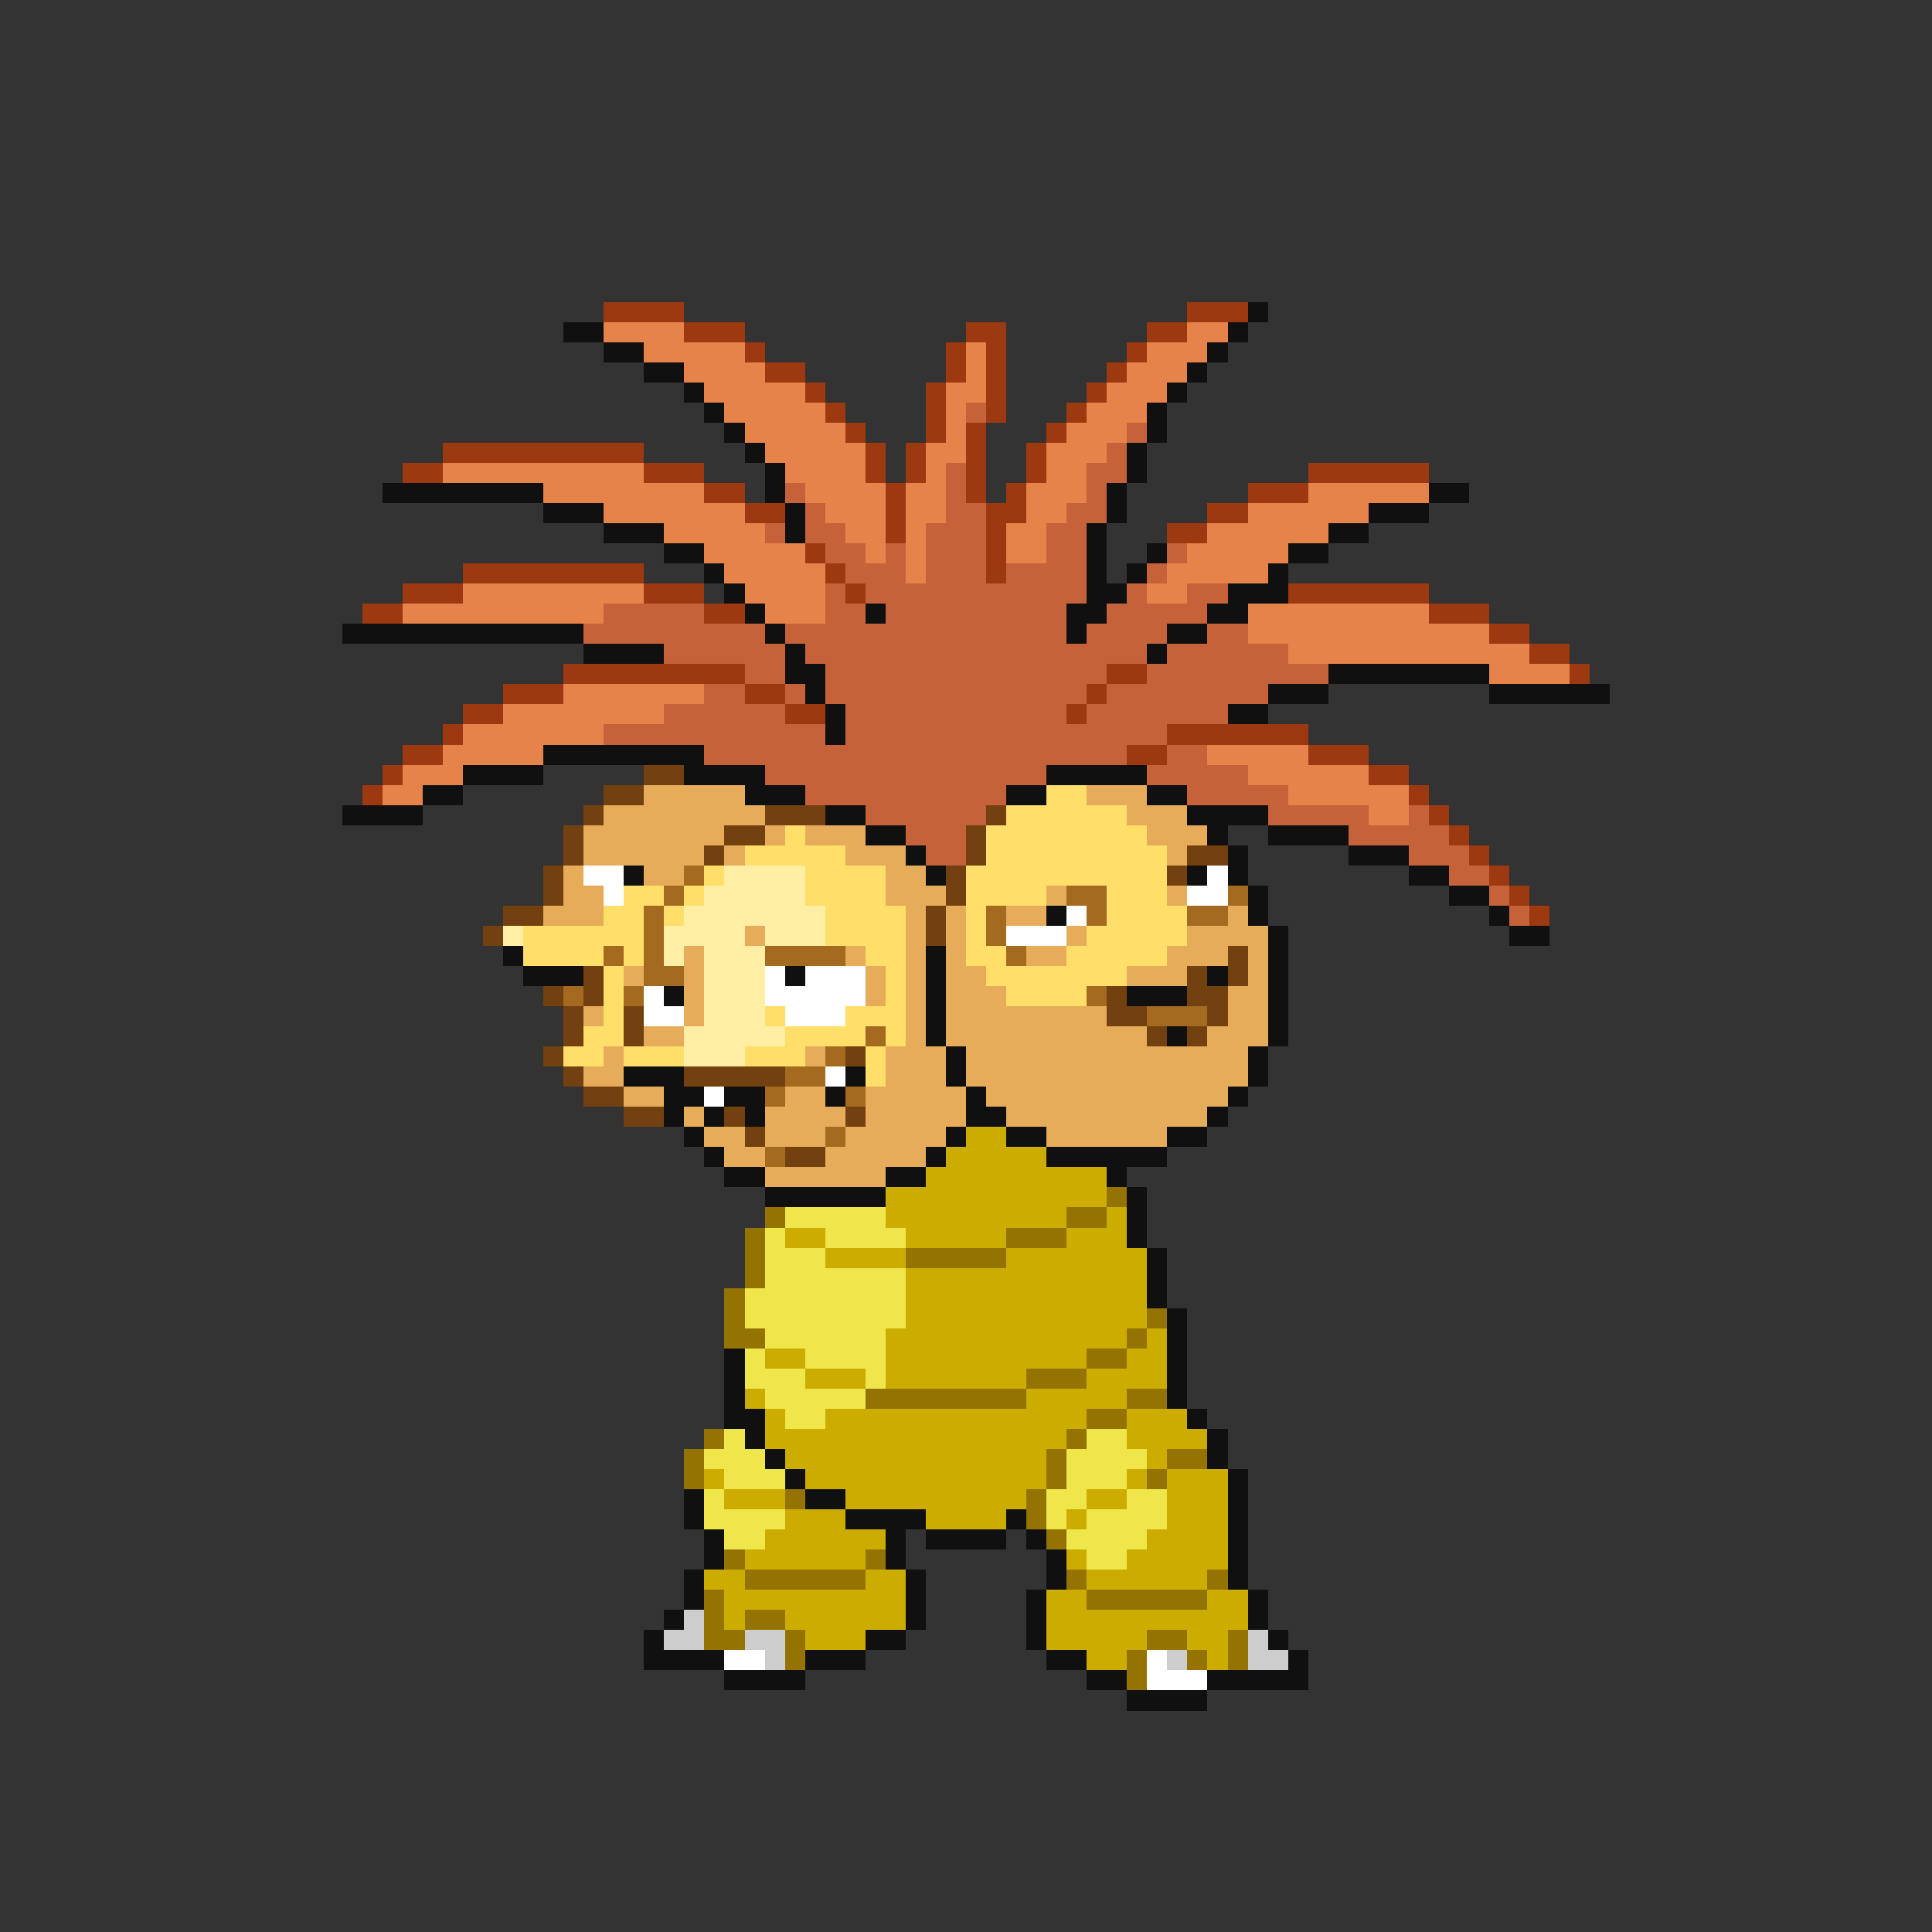 <svg xmlns="http://www.w3.org/2000/svg" viewBox="0 -0.5 96 96" shape-rendering="crispEdges">
<rect x="0" y="-0.5" width="96" height="96" fill="#333333" stroke="none"/>
<path stroke="#9c3910" d="M30 15h4M59 15h3M34 16h3M48 16h2M57 16h2M37 17h1M47 17h1M49 17h1M56 17h1M38 18h2M47 18h1M49 18h1M55 18h1M40 19h1M46 19h1M49 19h1M54 19h1M41 20h1M46 20h1M49 20h1M53 20h1M42 21h1M46 21h1M48 21h1M52 21h1M22 22h10M43 22h1M45 22h1M48 22h1M51 22h1M20 23h2M32 23h3M43 23h1M45 23h1M48 23h1M51 23h1M65 23h6M35 24h2M44 24h1M48 24h1M50 24h1M62 24h3M37 25h2M44 25h1M49 25h2M60 25h2M44 26h1M49 26h1M58 26h2M40 27h1M49 27h1M23 28h9M41 28h1M49 28h1M20 29h3M32 29h3M42 29h1M64 29h7M18 30h2M35 30h2M71 30h3M74 31h2M76 32h2M28 33h9M55 33h2M78 33h1M25 34h3M37 34h2M54 34h1M23 35h2M39 35h2M53 35h1M22 36h1M58 36h7M20 37h2M56 37h2M65 37h3M19 38h1M68 38h2M18 39h1M70 39h1M71 40h1M72 41h1M73 42h1M74 43h1M75 44h1M76 45h1" />
<path stroke="#101010" d="M62 15h1M28 16h2M61 16h1M30 17h2M60 17h1M32 18h2M59 18h1M34 19h1M58 19h1M35 20h1M57 20h1M36 21h1M57 21h1M37 22h1M56 22h1M38 23h1M56 23h1M19 24h8M38 24h1M55 24h1M71 24h2M27 25h3M39 25h1M55 25h1M68 25h3M30 26h3M39 26h1M54 26h1M66 26h2M33 27h2M54 27h1M57 27h1M64 27h2M35 28h1M54 28h1M56 28h1M63 28h1M36 29h1M54 29h2M61 29h3M37 30h1M43 30h1M53 30h2M60 30h2M17 31h12M38 31h1M53 31h1M58 31h2M29 32h4M39 32h1M57 32h1M39 33h2M66 33h8M40 34h1M63 34h3M74 34h6M41 35h1M61 35h2M41 36h1M27 37h8M23 38h4M34 38h4M52 38h5M21 39h2M37 39h3M50 39h2M57 39h2M17 40h4M41 40h2M59 40h4M43 41h2M60 41h1M63 41h4M45 42h1M61 42h1M67 42h3M31 43h1M46 43h1M59 43h1M61 43h1M70 43h2M62 44h1M72 44h2M52 45h1M62 45h1M74 45h1M63 46h1M75 46h2M25 47h1M46 47h1M63 47h1M26 48h3M39 48h1M46 48h1M60 48h1M63 48h1M33 49h1M46 49h1M56 49h3M63 49h1M46 50h1M63 50h1M46 51h1M58 51h1M63 51h1M47 52h1M62 52h1M31 53h3M42 53h1M47 53h1M62 53h1M33 54h2M36 54h2M41 54h1M48 54h1M61 54h1M33 55h1M35 55h1M37 55h1M48 55h2M60 55h1M34 56h1M47 56h1M50 56h2M58 56h2M35 57h1M46 57h1M52 57h6M36 58h2M44 58h2M55 58h1M38 59h6M56 59h1M56 60h1M56 61h1M57 62h1M57 63h1M57 64h1M58 65h1M58 66h1M36 67h1M58 67h1M36 68h1M58 68h1M36 69h1M58 69h1M36 70h2M59 70h1M37 71h1M60 71h1M38 72h1M60 72h1M39 73h1M61 73h1M34 74h1M40 74h2M61 74h1M34 75h1M42 75h4M50 75h1M61 75h1M35 76h1M44 76h1M46 76h4M51 76h1M61 76h1M35 77h1M44 77h1M52 77h1M61 77h1M34 78h1M45 78h1M52 78h1M61 78h1M34 79h1M45 79h1M51 79h1M62 79h1M33 80h1M45 80h1M51 80h1M62 80h1M32 81h1M43 81h2M51 81h1M63 81h1M32 82h4M40 82h3M52 82h2M64 82h1M36 83h4M54 83h2M60 83h5M56 84h4" />
<path stroke="#e6834a" d="M30 16h4M59 16h2M32 17h5M48 17h1M57 17h3M34 18h4M48 18h1M56 18h3M35 19h5M47 19h2M55 19h3M36 20h5M47 20h1M54 20h3M37 21h5M47 21h1M53 21h3M38 22h5M46 22h2M52 22h3M22 23h10M39 23h4M46 23h1M52 23h2M27 24h8M40 24h4M45 24h2M51 24h3M65 24h6M30 25h7M41 25h3M45 25h2M51 25h2M62 25h6M33 26h5M42 26h2M45 26h1M50 26h2M60 26h6M35 27h5M43 27h1M45 27h1M50 27h2M59 27h5M36 28h5M45 28h1M58 28h5M23 29h9M37 29h4M57 29h2M20 30h10M38 30h3M62 30h9M62 31h12M64 32h12M74 33h4M28 34h7M25 35h8M23 36h7M22 37h5M60 37h5M20 38h3M62 38h6M19 39h2M64 39h6M68 40h2" />
<path stroke="#c56239" d="M48 20h1M56 21h1M55 22h1M47 23h1M54 23h2M39 24h1M47 24h1M54 24h1M40 25h1M47 25h2M53 25h2M38 26h1M40 26h2M46 26h3M52 26h2M41 27h2M44 27h1M46 27h3M52 27h2M58 27h1M42 28h3M46 28h3M50 28h4M57 28h1M41 29h1M43 29h11M56 29h1M59 29h2M30 30h5M41 30h2M44 30h9M55 30h5M29 31h9M39 31h14M54 31h4M60 31h2M33 32h6M40 32h17M58 32h6M37 33h2M41 33h14M57 33h9M35 34h2M39 34h1M41 34h13M55 34h8M33 35h6M42 35h11M54 35h7M30 36h11M42 36h16M35 37h21M58 37h2M38 38h14M57 38h5M40 39h10M59 39h5M43 40h6M63 40h5M70 40h1M45 41h3M67 41h5M46 42h2M70 42h3M72 43h2M74 44h1M75 45h1" />
<path stroke="#734110" d="M32 38h2M30 39h2M29 40h1M38 40h3M49 40h1M28 41h1M36 41h2M48 41h1M28 42h1M35 42h1M48 42h1M59 42h2M27 43h1M47 43h1M58 43h1M27 44h1M47 44h1M25 45h2M46 45h1M24 46h1M46 46h1M61 47h1M29 48h1M59 48h1M61 48h1M27 49h1M29 49h1M55 49h1M59 49h2M28 50h1M31 50h1M55 50h2M60 50h1M28 51h1M31 51h1M57 51h1M59 51h1M27 52h1M42 52h1M28 53h1M34 53h5M29 54h2M31 55h2M36 55h1M42 55h1M37 56h1M39 57h2" />
<path stroke="#e6ac5a" d="M32 39h5M54 39h3M30 40h8M56 40h3M29 41h7M38 41h1M40 41h3M57 41h3M29 42h6M36 42h1M42 42h3M58 42h1M28 43h1M32 43h2M44 43h2M28 44h2M44 44h3M52 44h1M58 44h1M27 45h3M45 45h1M47 45h1M50 45h2M61 45h1M37 46h1M45 46h1M47 46h1M53 46h1M59 46h4M34 47h1M42 47h1M45 47h1M47 47h1M51 47h2M58 47h3M62 47h1M31 48h1M34 48h1M43 48h1M45 48h1M47 48h2M56 48h3M62 48h1M34 49h1M43 49h1M45 49h1M47 49h3M61 49h2M29 50h1M34 50h1M45 50h1M47 50h8M61 50h2M32 51h2M45 51h1M47 51h10M60 51h3M30 52h1M40 52h1M44 52h3M48 52h14M29 53h2M44 53h3M48 53h14M31 54h2M39 54h2M43 54h5M49 54h12M34 55h1M38 55h4M43 55h5M50 55h10M35 56h2M38 56h3M42 56h5M52 56h6M36 57h2M41 57h5M38 58h6" />
<path stroke="#ffde6a" d="M52 39h2M50 40h6M39 41h1M49 41h8M37 42h5M49 42h9M35 43h1M40 43h4M48 43h10M31 44h2M34 44h1M40 44h4M48 44h4M55 44h3M30 45h2M33 45h1M41 45h4M48 45h1M55 45h4M26 46h6M41 46h4M48 46h1M54 46h5M26 47h4M31 47h1M43 47h2M48 47h2M53 47h5M30 48h1M44 48h1M49 48h7M30 49h1M44 49h1M50 49h4M30 50h1M38 50h1M42 50h3M29 51h2M39 51h4M44 51h1M28 52h2M31 52h3M37 52h3M43 52h1M43 53h1" />
<path stroke="#ffffff" d="M29 43h2M60 43h1M30 44h1M59 44h2M53 45h1M50 46h3M38 48h1M40 48h3M32 49h1M38 49h5M32 50h2M39 50h3M41 53h1M35 54h1M36 82h2M57 82h1M57 83h3" />
<path stroke="#a46a20" d="M34 43h1M33 44h1M53 44h2M61 44h1M32 45h1M49 45h1M54 45h1M59 45h2M32 46h1M49 46h1M30 47h1M32 47h1M38 47h4M50 47h1M32 48h2M28 49h1M31 49h1M54 49h1M57 50h3M43 51h1M41 52h1M39 53h2M38 54h1M42 54h1M41 56h1M38 57h1" />
<path stroke="#ffeea4" d="M36 43h4M35 44h5M34 45h7M25 46h1M33 46h4M38 46h3M33 47h1M35 47h3M35 48h3M35 49h3M35 50h3M34 51h5M34 52h3" />
<path stroke="#cdac00" d="M48 56h2M47 57h5M46 58h9M44 59h11M44 60h9M55 60h1M39 61h2M45 61h5M53 61h3M41 62h4M50 62h7M45 63h12M45 64h12M45 65h12M44 66h12M57 66h1M38 67h2M44 67h10M56 67h2M40 68h3M44 68h7M54 68h4M37 69h1M51 69h5M38 70h1M41 70h13M56 70h3M38 71h15M56 71h4M39 72h13M57 72h1M35 73h1M40 73h12M56 73h1M58 73h3M36 74h3M42 74h9M54 74h2M58 74h3M39 75h3M46 75h4M53 75h1M58 75h3M38 76h6M57 76h4M37 77h6M53 77h1M56 77h5M35 78h2M43 78h2M54 78h6M36 79h9M52 79h2M60 79h2M36 80h1M39 80h6M52 80h10M40 81h3M52 81h5M59 81h2M54 82h2M60 82h1" />
<path stroke="#947300" d="M55 59h1M38 60h1M53 60h2M37 61h1M50 61h3M37 62h1M45 62h5M37 63h1M36 64h1M36 65h1M57 65h1M36 66h2M56 66h1M54 67h2M51 68h3M43 69h8M56 69h2M54 70h2M35 71h1M53 71h1M34 72h1M52 72h1M58 72h2M34 73h1M52 73h1M57 73h1M39 74h1M51 74h1M51 75h1M52 76h1M36 77h1M43 77h1M37 78h6M53 78h1M60 78h1M35 79h1M54 79h6M35 80h1M37 80h2M35 81h2M39 81h1M57 81h2M61 81h1M39 82h1M56 82h1M59 82h1M61 82h1M56 83h1" />
<path stroke="#eee64a" d="M39 60h5M38 61h1M41 61h4M38 62h3M38 63h7M37 64h8M37 65h8M38 66h6M37 67h1M40 67h4M37 68h3M43 68h1M38 69h5M39 70h2M36 71h1M54 71h2M35 72h3M53 72h4M36 73h3M53 73h3M35 74h1M52 74h2M56 74h2M35 75h4M52 75h1M54 75h4M36 76h2M53 76h4M54 77h2" />
<path stroke="#cdcdcd" d="M34 80h1M33 81h2M37 81h2M62 81h1M38 82h1M58 82h1M62 82h2" />
</svg>